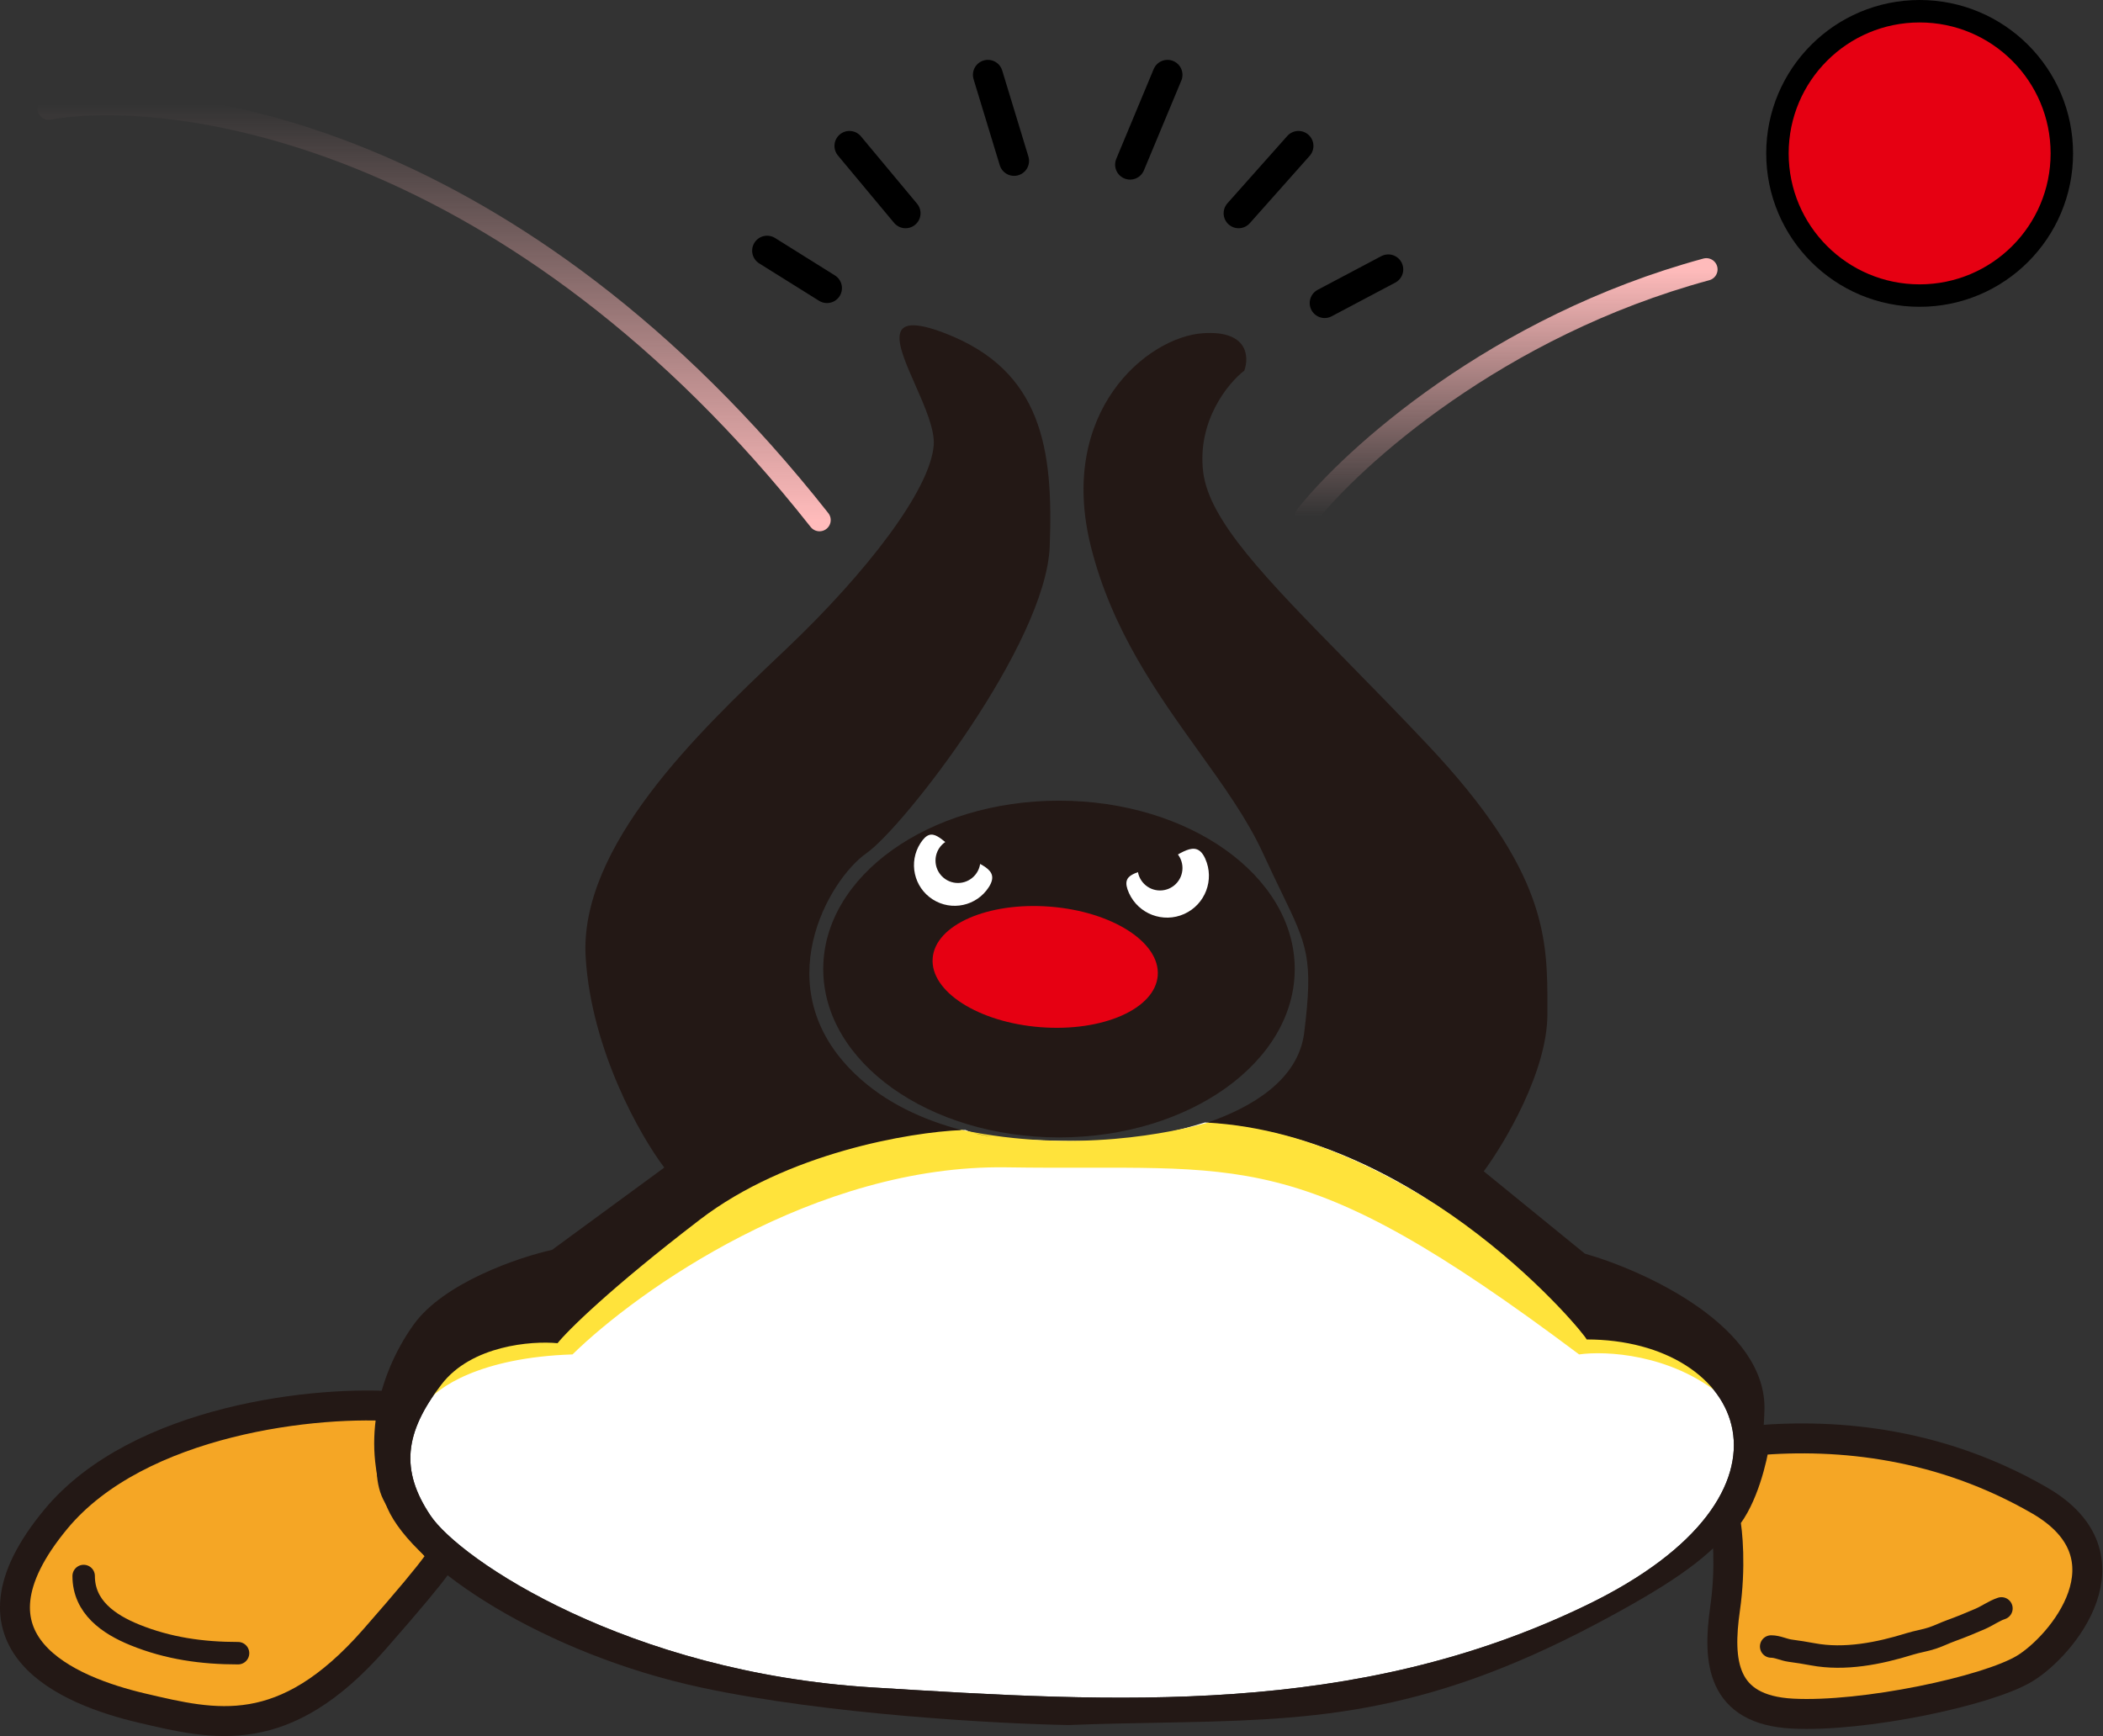 <svg width="281" height="232" viewBox="0 0 281 232" fill="none" xmlns="http://www.w3.org/2000/svg">
<rect x="0" y="0" width="281" height="232" fill="#333333" stroke="none"/>
<path d="M230.5 215C231.3 209.4 230.833 204.667 230.5 203C232.9 200.2 234.167 194.833 234.5 192.5C246 191.5 259.5 193 272.5 200.5C285.5 208 275.5 220 270.5 223C265.5 226 249 229.5 239.5 229C230 228.5 229.5 222 230.5 215Z" fill="#F5A625" stroke="#231815" stroke-width="4"/>
<path d="M236.661 220.033C237.512 220.033 238.343 220.478 239.2 220.592C240.208 220.727 241.216 220.886 242.229 221.076C246.494 221.876 251.089 220.959 255.156 219.694C256.159 219.382 257.208 219.234 258.204 218.902C259.051 218.62 259.862 218.212 260.705 217.909C262.009 217.439 263.266 216.915 264.539 216.369C265.555 215.934 266.414 215.281 267.43 214.942" stroke="#231815" stroke-width="3" stroke-linecap="round"/>
<path d="M7.466 203.012C18.508 189.698 42.573 187.043 53.5 188C53.5 188 51.184 195.904 53 199.5C54.676 202.818 59 207.5 59 207.5C59.383 207.691 59.685 208.063 50.023 219.082C37.946 232.856 28.745 230.56 18.968 228.265C9.192 225.969 -6.336 219.656 7.466 203.012Z" fill="#F5A625" stroke="#231815" stroke-width="4"/>
<path d="M11.179 210.613C11.179 214.761 14.525 217.062 17.987 218.471C22.459 220.291 27.003 220.927 31.807 220.927" stroke="#231815" stroke-width="3" stroke-linecap="round"/>
<path d="M93.5 163C105.5 153.8 122.5 151.167 129 151C131 152 136.5 152.5 145.5 152.5C152.882 152.5 158.65 150.724 160.895 150.032L161 150C190 151.5 212 178.5 212 179C233 179 243 199.5 212 214.5C181.056 229.473 149.116 227.507 116.677 225.511L116.5 225.5C84 223.5 61.5 208.5 57.5 202.5C53.5 196.5 54 191.5 59 185C63 179.8 71 179.167 74.5 179.5C75.833 177.833 81.5 172.2 93.5 163Z" fill="white"/>
<path d="M76.5 181C64.1 181.4 58.333 185.5 57 187.5C60.2 179.5 70.667 177.833 75.5 178C94.3 155.6 118.667 150.833 128.5 151C143.7 154.2 156.667 151.333 161.5 150C182.3 150.8 204.667 169.167 213 178C223 177.6 228.5 183.5 230 186.5C223.2 180.9 214.5 180.5 211 181C173 152.5 166.5 156.5 134.5 156C108.9 155.6 85.167 172.5 76.5 181Z" fill="#FFE33B"/>
<path fill-rule="evenodd" clip-rule="evenodd" d="M88.761 156.03L73.761 167.03C69.261 168.03 59.261 171.43 55.261 177.03C50.261 184.03 48.261 193.53 51.761 201.53C55.261 209.53 72.761 221.03 93.761 225.53C110.561 229.13 133.428 230.363 142.761 230.53C147.018 230.362 151.006 230.288 154.82 230.217C174.514 229.851 189.585 229.571 213.261 217.03C231.766 207.227 235.261 202.53 235.761 188.53C236.161 177.33 219.928 169.863 211.761 167.53L198.261 156.53C201.095 152.696 206.761 143.13 206.761 135.53C206.761 135.258 206.762 134.987 206.762 134.716C206.776 125.508 206.789 116.529 190.761 99.529C186.95 95.488 183.353 91.819 180.061 88.463C169.101 77.286 161.53 69.566 160.761 63.029C159.961 56.23 164.095 51.196 166.261 49.529C166.928 47.696 166.761 44.13 160.761 44.529C153.261 45.029 141.261 55.029 145.761 73.029C148.56 84.225 154.647 92.713 160.173 100.417C163.531 105.1 166.682 109.493 168.761 114.03C169.698 116.073 170.519 117.769 171.228 119.235C174.685 126.378 175.506 128.073 174.261 138.03C173.48 144.277 167.342 147.942 161.355 150.02C190.179 151.72 212 178.502 212 179C233 179 243 199.5 212 214.5C181.056 229.473 149.116 227.507 116.677 225.511L116.5 225.5C84 223.5 61.5 208.5 57.5 202.5C53.5 196.5 54 191.5 59 185C63 179.8 71 179.167 74.5 179.5C75.833 177.833 81.5 172.2 93.5 163C105.193 154.035 121.634 151.306 128.481 151.018C123.419 149.696 118.313 147.413 114.261 143.53C102.261 132.03 110.761 117.53 115.761 114.03C120.761 110.53 139.761 86.029 140.261 73.029C140.761 60.029 139.261 49.529 126.261 44.529C117.819 41.282 119.92 46.049 122.294 51.433C123.576 54.34 124.937 57.426 124.761 59.529C124.261 65.529 115.761 76.529 105.261 86.529C104.876 86.897 104.481 87.272 104.078 87.655C93.501 97.704 77.298 113.099 78.261 128.03C79.061 140.43 85.595 151.863 88.761 156.03ZM130.148 151.419C130.791 151.598 131.588 151.754 132.539 151.888C131.749 151.753 130.951 151.597 130.148 151.419Z" fill="#231815"/>
<ellipse cx="141.5" cy="129.5" rx="31.5" ry="22.5" fill="#231815"/>
<path d="M128.203 113.963C130.727 115.583 133.744 116.029 132.124 118.553C130.504 121.077 127.145 121.81 124.622 120.19C122.098 118.57 121.365 115.211 122.985 112.687C124.605 110.164 125.68 112.343 128.203 113.963Z" fill="white"/>
<path d="M154.881 115.549C157.697 114.285 159.779 111.937 161.043 114.753C162.306 117.569 161.048 120.876 158.232 122.14C155.416 123.403 152.109 122.145 150.845 119.329C149.581 116.513 152.065 116.813 154.881 115.549Z" fill="white"/>
<ellipse cx="139.658" cy="129.215" rx="15.082" ry="8.079" transform="rotate(4.41 139.658 129.215)" fill="#E60012"/>
<circle cx="128" cy="115" r="3" fill="#231815"/>
<circle cx="155" cy="116" r="3" fill="#231815"/>
<path d="M6.5 14.5C24 11.5 69.1 18.3 109.5 69.5" stroke="url(#paint0_linear_579_3581)" stroke-width="3" stroke-linecap="round"/>
<path d="M174.5 69C180.667 61.167 200 43.6 228 36" stroke="url(#paint1_linear_579_3581)" stroke-width="3" stroke-linecap="round"/>
<path d="M102.5 33.5L110.5 38.5M113.5 19.5L121 28.5M132 10L135.5 21.5M156 10L151 22M173.5 19.5L165.5 28.5M185.5 36L177 40.5" stroke="black" stroke-width="4" stroke-linecap="round"/>
<circle cx="256.5" cy="20.5" r="19" fill="#E60012" stroke="black" stroke-width="3"/>
<defs>
<linearGradient id="paint0_linear_579_3581" x1="58" y1="13.902" x2="58" y2="69.5" gradientUnits="userSpaceOnUse">
<stop stop-color="#FFBBBB" stop-opacity="0"/>
<stop offset="1" stop-color="#FFBBBB"/>
</linearGradient>
<linearGradient id="paint1_linear_579_3581" x1="201.25" y1="36" x2="201.25" y2="69" gradientUnits="userSpaceOnUse">
<stop stop-color="#FFBBBB"/>
<stop offset="1" stop-color="#FFBBBB" stop-opacity="0"/>
</linearGradient>
</defs>
</svg>
